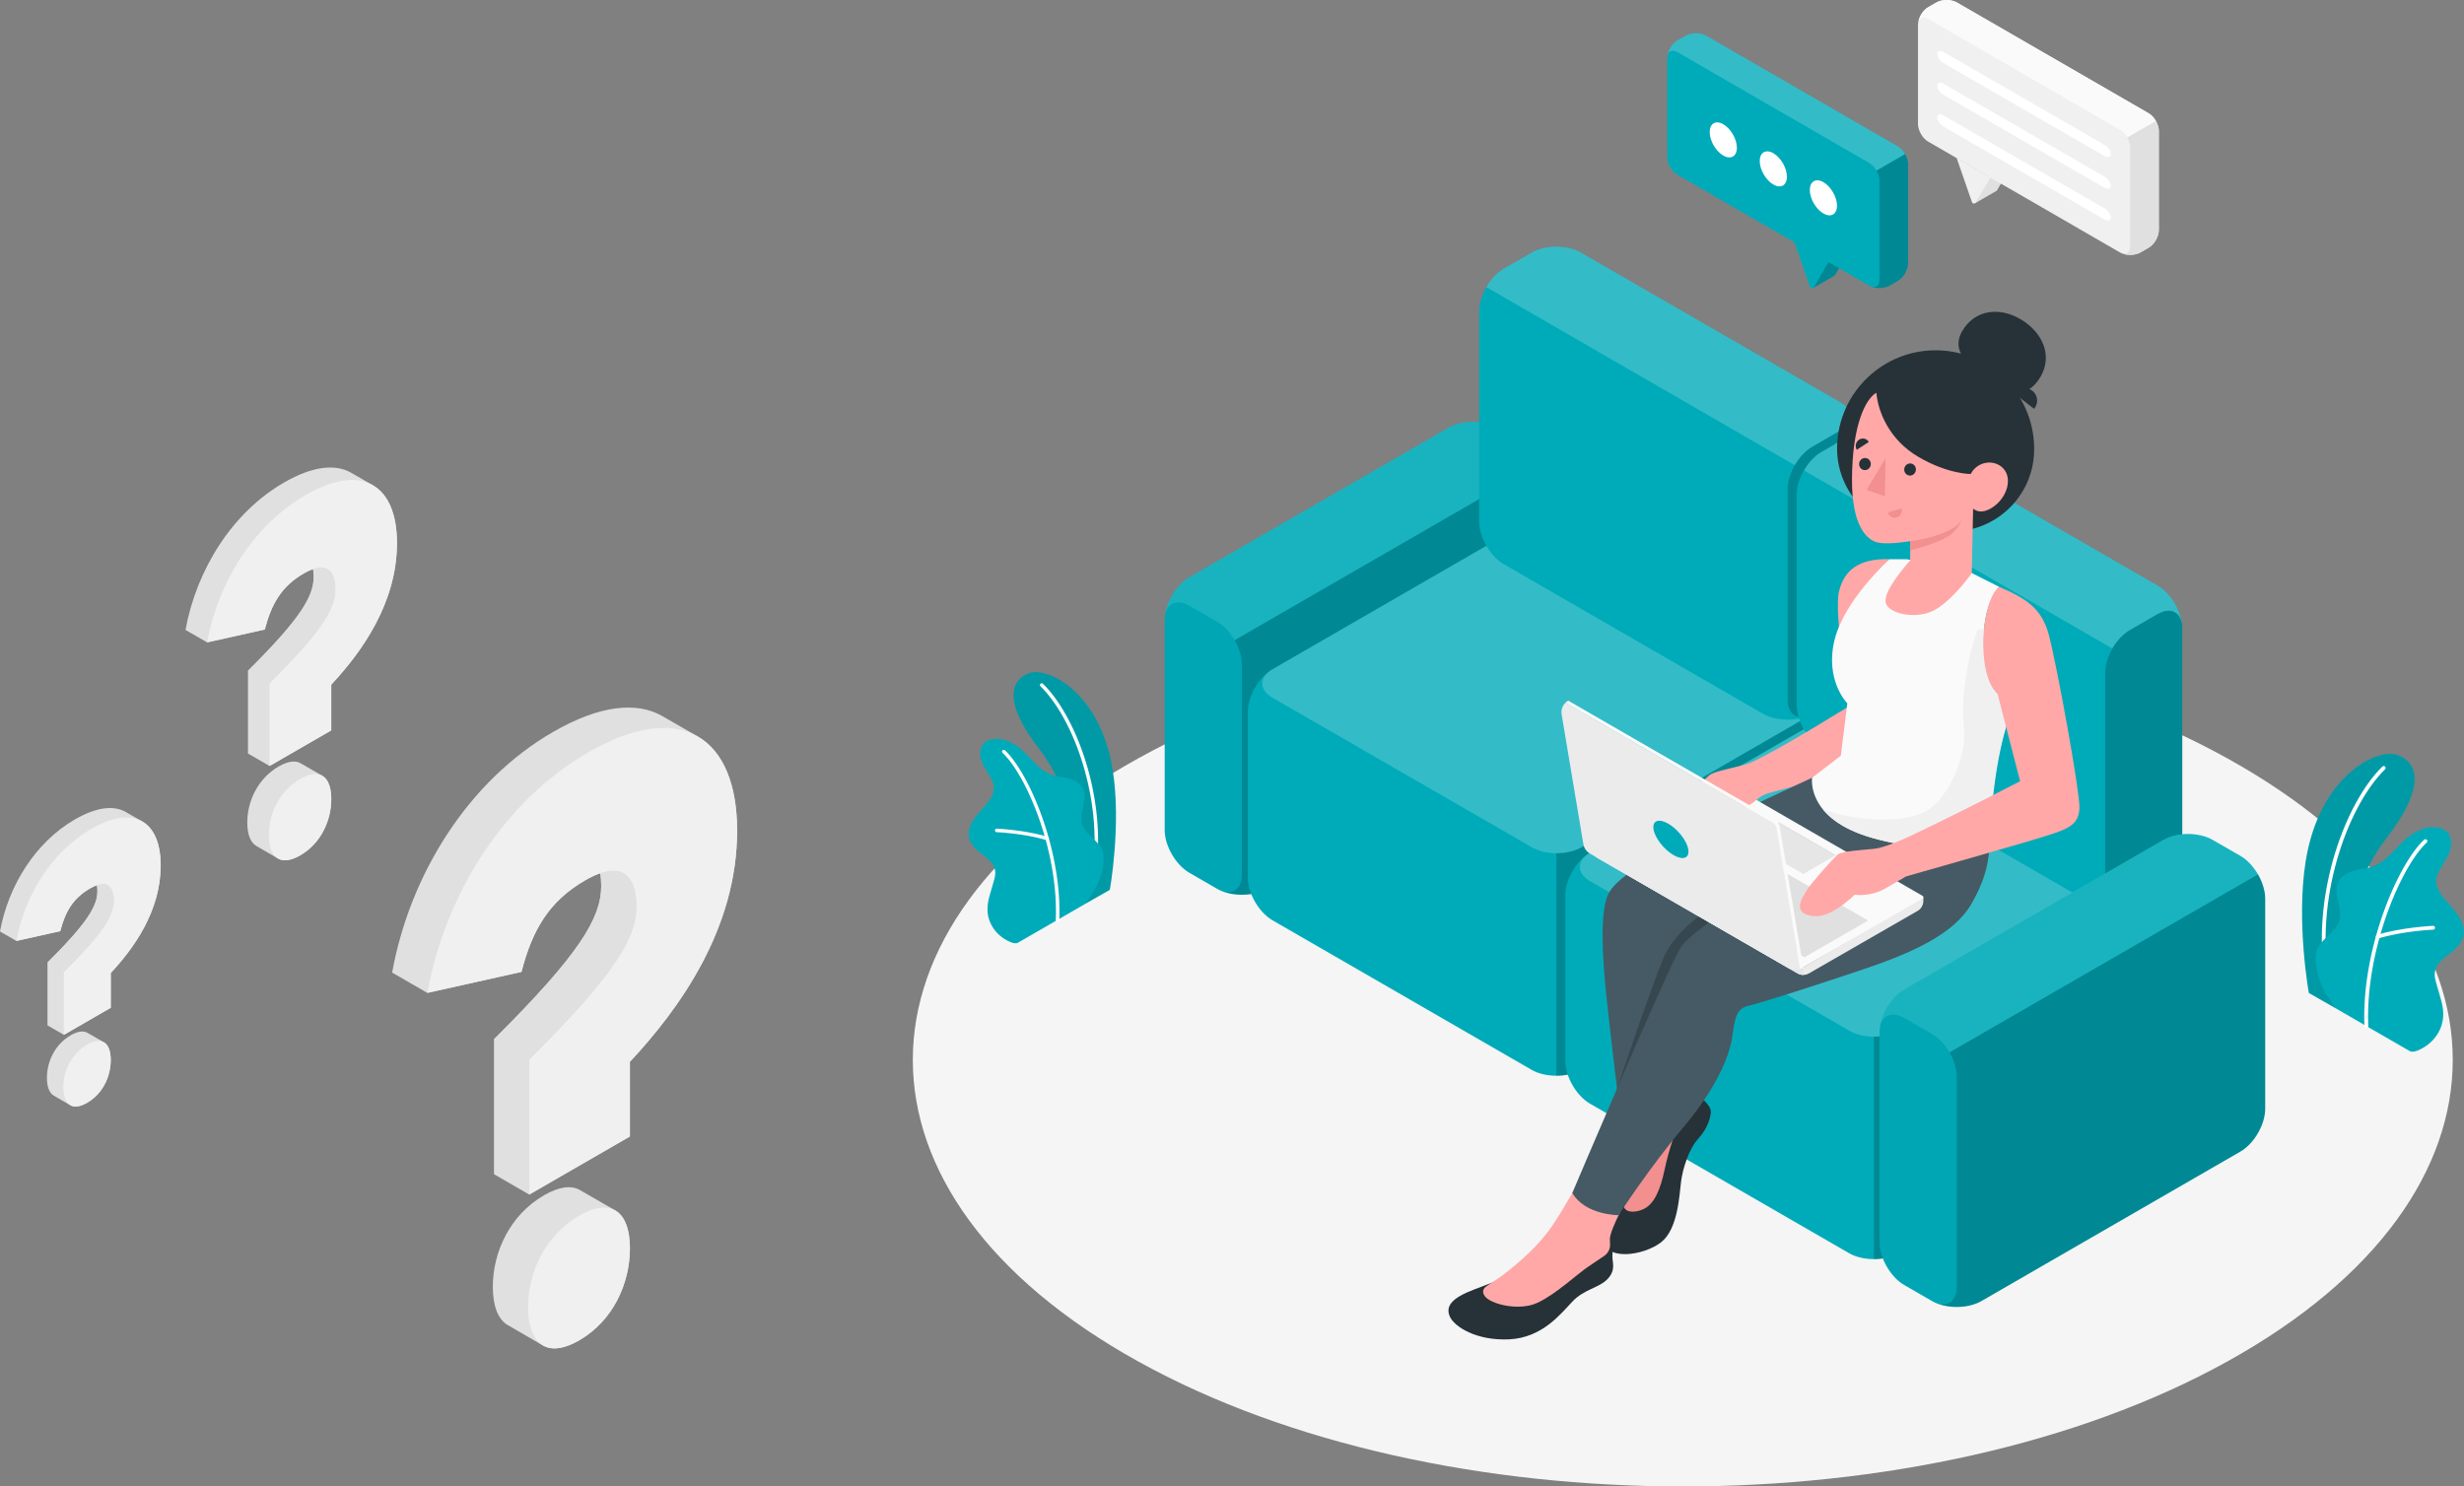 <svg xmlns="http://www.w3.org/2000/svg" viewBox="0 0 648.97 391.58"><rect x="0" y="0" width="648.97" height="391.58" fill="#808080" stroke="none"/><style>.st0{fill:#f5f5f5}.st1{fill:#00abb9}.st2{opacity:.1}.st3{fill:#fff}.st4{opacity:.03}.st5{opacity:.2}.st6,.st7{opacity:.1;fill:#fff}.st7{opacity:.2}.st8{fill:#ffa8a7}.st9{fill:#263238}.st10{fill:#f28f8f}.st11{fill:#455a64}.st12{fill:#37474f}.st13{fill:#fafafa}.st14{fill:#f0f0f0}.st15{fill:#ebebeb}.st16{fill:#e0e0e0}.st17{fill:#e6e6e6}.st18{opacity:.5}</style><g id="Floor"><path id="Floor_25_" class="st0" d="M586.61 358.67c-79.2 43.88-207.6 43.88-286.79 0-79.2-43.88-79.2-115.03 0-158.91 79.2-43.88 207.6-43.88 286.79 0 79.2 43.88 79.2 115.03 0 158.91z"/></g><g id="Plants"><g id="Plants_1_"><g id="Plants_3_"><g id="XMLID_134_"><g id="XMLID_139_"><path id="XMLID_140_" class="st1" d="M615.15 265.6l-7.04-4.02s-3.38-18.61-.85-34.61c3.55-22.49 18.87-30.25 24.43-28.01 5.56 2.24 6.87 8.9-3.18 21.89-5.93 7.67-13.55 23.88-13.36 44.75z"/></g><g id="XMLID_137_" class="st2"><path id="XMLID_138_" d="M615.15 265.6l-7.04-4.02s-3.38-18.61-.85-34.61c3.55-22.49 18.87-30.25 24.43-28.01 5.56 2.24 6.87 8.9-3.18 21.89-5.93 7.67-13.55 23.88-13.36 44.75z"/></g><g id="XMLID_135_"><path id="XMLID_136_" class="st3" d="M612.6 256.67c.02 0 .05 0 .07-.01.27-.04.47-.29.43-.57-2.91-21.06 5.56-44.13 15.07-53.43.2-.19.2-.51.01-.71-.19-.2-.51-.2-.71-.01-9.69 9.47-18.32 32.91-15.36 54.28.03.27.24.45.49.45z"/></g></g><g id="XMLID_127_"><g id="XMLID_132_"><path id="XMLID_133_" class="st1" d="M634.69 276.89c1.11.64 3.41-.76 4.28-1.35 1.5-1.01 2.72-2.44 3.53-4.05.94-1.88 1.18-3.9.88-5.98-.15-1.08-.45-2.13-.76-3.18-.3-1.03-.59-2.06-.89-3.08-.29-1.01-.59-2.06-.45-3.11.27-2.11 2.14-3.59 3.84-4.86 1.88-1.41 3.84-3.27 3.83-5.81-.01-1.96-1.02-3.78-2.24-5.32-1.21-1.54-2.66-2.9-3.75-4.52-.79-1.17-1.41-2.54-1.28-3.95.08-.87.44-1.69.86-2.47.9-1.65 2.08-3.17 2.7-4.94.62-1.78.53-3.99-.86-5.26-1.14-1.04-2.83-1.19-4.37-1.09-1.43.09-2.82.74-4.06 1.43-4.03 2.24-6.33 7.02-10.61 8.74-1.65.67-3.46.81-5.18 1.27-1.72.45-3.47 1.33-4.27 2.92-1.57 3.14 1.34 7 .24 10.33-.98 2.95-3.84 4.07-5.45 6.73-.7 1.16-.87 2.5-.75 3.86.19 2.29.53 3.97 1.63 6.52.91 2.1 3.58 5.87 3.58 5.87.08.08 19.37 11.2 19.55 11.3z"/></g><g id="XMLID_130_"><path id="XMLID_131_" class="st3" d="M623.26 270.8h.01c.28-.01.5-.25.49-.52-.83-19.93 8.56-41.93 15.39-48.33.2-.19.21-.51.02-.71a.504.504 0 0 0-.71-.02c-6.97 6.52-16.55 28.89-15.71 49.1.02.27.24.48.51.48z"/></g><g id="XMLID_128_"><path id="XMLID_129_" class="st3" d="M626.24 247.25c.05 0 .1-.01.15-.02 6.4-1.98 14.38-2.33 14.46-2.33.28-.01.49-.25.48-.52-.01-.28-.22-.5-.52-.48-.08 0-8.19.36-14.72 2.38-.26.08-.41.36-.33.63.07.2.27.34.48.34z"/></g></g></g><g id="Plants_2_"><g id="XMLID_120_"><g id="XMLID_125_"><path id="XMLID_126_" class="st1" d="M285.89 238.07l6.41-3.66s3.07-16.94.78-31.5c-3.23-20.48-17.17-27.54-22.24-25.5-5.06 2.04-6.25 8.1 2.89 19.93 5.4 6.97 12.34 21.73 12.16 40.73z"/></g><g id="XMLID_123_" class="st2"><path id="XMLID_124_" d="M285.89 238.07l6.41-3.66s3.07-16.94.78-31.5c-3.23-20.48-17.17-27.54-22.24-25.5-5.06 2.04-6.25 8.1 2.89 19.93 5.4 6.97 12.34 21.73 12.16 40.73z"/></g><g id="XMLID_121_"><path id="XMLID_122_" class="st3" d="M288.22 229.94h-.06a.453.453 0 0 1-.39-.51c2.65-19.17-5.06-40.17-13.72-48.64a.468.468 0 0 1-.01-.65c.18-.18.47-.18.65-.01 8.82 8.62 16.68 29.96 13.99 49.41a.48.48 0 0 1-.46.4z"/></g></g><g id="XMLID_113_"><g id="XMLID_118_"><path id="XMLID_119_" class="st1" d="M268.11 248.34c-1.01.58-3.1-.69-3.9-1.23a9.607 9.607 0 0 1-3.21-3.69c-.86-1.71-1.07-3.55-.8-5.44.14-.98.41-1.94.69-2.89l.81-2.81c.27-.92.53-1.88.41-2.83-.25-1.92-1.95-3.27-3.5-4.43-1.71-1.28-3.5-2.98-3.49-5.29.01-1.78.93-3.44 2.04-4.84 1.11-1.4 2.42-2.64 3.42-4.11.72-1.06 1.28-2.31 1.16-3.59-.07-.79-.4-1.54-.78-2.24-.82-1.51-1.89-2.88-2.46-4.5-.56-1.62-.48-3.63.78-4.79 1.04-.95 2.58-1.08 3.98-.99 1.3.09 2.56.67 3.7 1.3 3.67 2.04 5.76 6.39 9.66 7.96 1.5.61 3.15.74 4.71 1.15 1.57.41 3.16 1.21 3.89 2.66 1.43 2.86-1.22 6.37-.22 9.41.89 2.68 3.5 3.71 4.96 6.13.64 1.06.79 2.28.68 3.51-.17 2.08-.48 3.61-1.48 5.93-.83 1.92-3.26 5.35-3.26 5.35-.07.06-17.63 10.18-17.79 10.27z"/></g><g id="XMLID_116_"><path id="XMLID_117_" class="st3" d="M278.52 242.8h-.01a.453.453 0 0 1-.44-.48c.76-18.14-7.79-38.17-14.01-43.99a.468.468 0 0 1-.02-.65c.17-.18.46-.19.65-.02 6.34 5.94 15.06 26.3 14.3 44.7-.03.25-.23.44-.47.44z"/></g><g id="XMLID_114_"><path id="XMLID_115_" class="st3" d="M275.8 221.36c-.04 0-.09-.01-.13-.02-5.83-1.8-13.09-2.12-13.17-2.12a.46.46 0 0 1-.44-.48c.01-.25.2-.45.48-.44.07 0 7.45.33 13.4 2.16.24.07.38.33.3.57-.07.21-.25.33-.44.33z"/></g></g></g></g></g><g id="Sofa_1_"><g id="Sofa"><g id="XMLID_3903_"><path id="XMLID_3907_" class="st1" d="M381.51 112.66l-68.25 39.4c-3.59 2.07-6.5 7.11-6.5 11.25v55.36c0 4.14 2.91 9.18 6.5 11.25l7.32 4.23c3.59 2.07 9.4 2.07 12.99 0l68.25-39.4c3.59-2.07 6.5-7.11 6.5-11.25v-55.36c0-4.14-2.91-9.18-6.5-11.25l-7.32-4.22c-3.58-2.08-9.4-2.08-12.99-.01z"/><path id="XMLID_3906_" class="st4" d="M313.26 159.56l7.32 4.23c3.59 2.07 6.5 7.11 6.5 11.25v55.36c0 4.14-2.91 5.82-6.5 3.75l-7.32-4.23c-3.59-2.07-6.5-7.11-6.5-11.25v-55.36c.01-4.14 2.91-5.82 6.5-3.75z"/><path id="XMLID_3905_" class="st5" d="M321.6 234.66c3.6 1.52 8.7 1.38 11.98-.5l68.25-39.42c3.58-2.05 6.5-7.1 6.5-11.25v-55.35c0-2.07-.73-4.37-1.9-6.4l-81.25 46.9c1.17 2.05 1.9 4.35 1.9 6.4v55.38c0 3.71-2.38 5.44-5.48 4.24z"/><path id="XMLID_3904_" class="st6" d="M306.78 163.31c0-4.13 2.9-5.82 6.48-3.75l7.32 4.23c1.8 1.05 3.43 2.83 4.6 4.85l81.25-46.9c-1.17-2.05-2.83-3.8-4.6-4.85l-7.32-4.22c-3.57-2.08-9.4-2.08-13 0l-68.25 39.4c-3.58 2.06-6.48 7.11-6.48 11.24z"/></g><g id="XMLID_3891_"><g id="XMLID_3897_"><path id="XMLID_3901_" class="st1" d="M393.25 142.76l-58.1 33.54c-3.59 2.07-6.5 7.11-6.5 11.25v43.63c0 4.14 2.91 9.18 6.5 11.25l68.25 39.4c3.59 2.07 9.4 2.07 12.99 0l58.1-33.54c3.59-2.07 6.5-7.11 6.5-11.25v-43.63c0-4.14-2.91-9.18-6.5-11.25l-68.25-39.4c-3.59-2.07-9.4-2.07-12.99 0z"/><path id="XMLID_3899_" class="st7" d="M335.15 183.8l68.35 39.42c3.59 2.07 9.4 2.07 12.99 0l58.1-33.54c3.59-2.07 3.59-5.43 0-7.5l-68.35-39.42c-3.59-2.07-9.4-2.07-12.99 0l-58.1 33.54c-3.58 2.07-3.58 5.43 0 7.5z"/><path id="XMLID_3898_" class="st5" d="M409.91 224.77v58.63c2.35 0 4.7-.53 6.48-1.57l58.1-33.53c3.6-2.07 6.5-7.1 6.5-11.25v-43.63c0-3.43-1.98-7.47-4.7-9.93 1.77 2 1.2 4.5-1.7 6.18l-58.07 33.55c-1.84 1.05-4.24 1.58-6.61 1.55z"/></g><g id="XMLID_3892_"><path id="XMLID_3896_" class="st1" d="M484.64 105.94l-68.25-39.4c-3.59-2.07-9.4-2.07-12.99 0l-7.32 4.23c-3.59 2.07-6.5 7.11-6.5 11.25v55.36c0 4.14 2.91 9.18 6.5 11.25l68.25 39.4c3.59 2.07 9.4 2.07 12.99 0l7.32-4.23c3.59-2.07 6.5-7.11 6.5-11.25v-55.36c0-4.14-2.91-9.18-6.5-11.25z"/><path id="XMLID_3916_" class="st7" d="M391.48 75.63l81.25 46.93c1.15-2.05 2.8-3.83 4.6-4.88l7.32-4.23c3.57-2.08 6.48-.4 6.48 3.75 0-4.15-2.9-9.17-6.48-11.25l-68.25-39.4c-3.6-2.08-9.42-2.08-13 0l-7.32 4.22c-1.8 1.03-3.43 2.81-4.6 4.86z"/><path id="XMLID_3894_" class="st5" d="M484.64 113.44l-7.32 4.23c-3.59 2.07-6.5 7.11-6.5 11.25v55.36c0 4.14 2.91 5.82 6.5 3.75l7.32-4.23c3.59-2.07 6.5-7.11 6.5-11.25v-55.36c0-4.14-2.91-5.82-6.5-3.75z"/></g></g><g id="XMLID_3888_"><g id="XMLID_3889_"><path id="XMLID_3885_" class="st1" d="M476.88 191.07l-58.1 33.54c-3.59 2.07-6.5 7.11-6.5 11.25v43.63c0 4.14 2.91 9.18 6.5 11.25l68.25 39.4c3.59 2.07 9.4 2.07 12.99 0l58.1-33.54c3.59-2.07 6.5-7.11 6.5-11.25v-43.63c0-4.14-2.91-9.18-6.5-11.25l-68.25-39.4c-3.59-2.07-9.4-2.07-12.99 0z"/><path id="XMLID_3886_" class="st7" d="M418.78 232.12l68.35 39.42c3.59 2.07 9.4 2.07 12.99 0l58.1-33.54c3.59-2.07 3.59-5.43 0-7.5l-68.35-39.42c-3.59-2.07-9.4-2.07-12.99 0l-58.1 33.54c-3.58 2.07-3.58 5.42 0 7.5z"/><path id="XMLID_3900_" class="st5" d="M493.54 273.09v58.63c2.35 0 4.7-.53 6.48-1.58l58.1-33.52c3.6-2.08 6.5-7.1 6.5-11.25v-43.63c0-3.43-1.98-7.47-4.7-9.92 1.77 2 1.2 4.5-1.7 6.17l-58.07 33.55c-1.84 1.05-4.24 1.57-6.61 1.55z"/></g><g id="XMLID_3887_"><path id="XMLID_3882_" class="st1" d="M568.27 154.26l-68.25-39.4c-3.59-2.07-9.4-2.07-12.99 0l-7.32 4.23c-3.59 2.07-6.5 7.11-6.5 11.25v55.36c0 4.14 2.91 9.18 6.5 11.25l68.25 39.4c3.59 2.07 9.4 2.07 12.99 0l7.32-4.23c3.59-2.07 6.5-7.11 6.5-11.25v-55.36c0-4.14-2.91-9.18-6.5-11.25z"/><path id="XMLID_3881_" class="st5" d="M568.27 161.76l-7.32 4.23c-3.59 2.07-6.5 7.11-6.5 11.25v55.36c0 4.14 2.91 5.82 6.5 3.75l7.32-4.23c3.59-2.07 6.5-7.11 6.5-11.25v-55.36c0-4.14-2.91-5.82-6.5-3.75z"/></g><path id="XMLID_3917_" class="st7" d="M475.13 123.93l81.22 46.9c1.17-2.03 2.83-3.8 4.6-4.85l7.32-4.22c3.58-2.08 6.5-.38 6.5 3.75 0-4.13-2.92-9.18-6.5-11.25l-68.25-39.4c-3.6-2.08-9.4-2.08-13 0l-7.32 4.22c-1.77 1.05-3.4 2.8-4.57 4.85z"/></g><g id="XMLID_3890_"><path id="XMLID_3883_" class="st1" d="M569.79 221.25l-68.25 39.4c-3.59 2.07-6.5 7.11-6.5 11.25v55.36c0 4.14 2.91 9.18 6.5 11.25l7.32 4.23c3.59 2.07 9.4 2.07 12.99 0l68.25-39.4c3.59-2.07 6.5-7.11 6.5-11.25v-55.36c0-4.14-2.91-9.18-6.5-11.25l-7.32-4.22c-3.59-2.08-9.4-2.08-12.99-.01z"/><path id="XMLID_3884_" class="st4" d="M501.54 268.16l7.32 4.23c3.59 2.07 6.5 7.11 6.5 11.25V339c0 4.14-2.91 5.82-6.5 3.75l-7.32-4.23c-3.59-2.07-6.5-7.11-6.5-11.25v-55.36c0-4.15 2.91-5.82 6.5-3.75z"/><path id="XMLID_3895_" class="st5" d="M509.88 343.25c3.6 1.53 8.7 1.38 11.98-.5l68.25-39.42c3.58-2.05 6.5-7.1 6.5-11.25v-55.35c0-2.08-.73-4.38-1.9-6.4l-81.25 46.9c1.17 2.05 1.9 4.35 1.9 6.4V339c-.01 3.73-2.38 5.45-5.48 4.25z"/><path id="XMLID_3893_" class="st6" d="M495.05 271.9c0-4.13 2.9-5.83 6.48-3.75l7.32 4.23c1.8 1.05 3.43 2.82 4.6 4.85l81.25-46.9c-1.17-2.05-2.83-3.8-4.6-4.85l-7.32-4.23c-3.57-2.07-9.4-2.07-13 0l-68.25 39.4c-3.58 2.08-6.48 7.13-6.48 11.25z"/></g></g></g><g id="Character"><g id="Character_1_"><g id="XMLID_49_"><path id="XMLID_84_" class="st8" d="M497.66 147.32c-7.8-.26-11.98 2.69-13.33 8.63-1.35 5.94 2.83 30.01 2.83 30.01-12.21 7.49-20.54 12.4-26.32 15.06-4.55 2.1-17.98 13.23-18.16 15.94-.18 2.71 5.26-1.89 8.63-4.13 3.37-2.25 7.41-2 14.12-3.79 6.71-1.8 30.58-7.9 33.92-11.08 3.35-3.18-1.69-50.64-1.69-50.64z"/><g id="XMLID_50_"><g id="XMLID_73_"><g id="XMLID_81_"><path id="XMLID_83_" class="st9" d="M448.77 289.83c.91.95 1.94 2.05 1.83 3.25-.12 1.19-.73 4.07-3.23 6.78-2.51 2.71-4.15 7.88-4.61 11.39-.46 3.51-.78 12.46-5.23 15.98-4.45 3.52-15.24 5.29-15.25-1.24s12.88-31.62 12.88-31.62l13.61-4.54z"/><path id="XMLID_82_" class="st10" d="M442.79 294.03c-1.27 3.28-3.25 8.78-4.35 14.02-1.1 5.24-2.65 8.92-5.32 10.34-2.67 1.41-6.66 1.15-5.16-2.4s7.2-21.62 7.2-21.62l7.63-.34z"/></g><path id="XMLID_80_" class="st11" d="M477.28 204.88s-21.22 9.71-31.53 15.25c-10.32 5.54-20.13 10.96-22.18 15.43-2.17 4.72-1.61 15.96-.48 26.77 1.13 10.81 3.5 30.24 3.5 30.24l30.22-45.29 30.36-20.06-9.89-22.34z"/><path id="XMLID_79_" class="st12" d="M478.24 225.54l-.95-2.26s-17.54 10.13-23.63 13.91c-6.09 3.77-12.6 8.38-15.58 15.32-2.98 6.93-12.24 34.39-12.24 34.39l21.3-38.15 31.1-23.21z"/><g id="XMLID_75_"><path id="XMLID_78_" class="st9" d="M424 326.48c.87.58.76 2.74.67 4.32-.09 1.58 1.06 3.66-1.24 6.1-2.3 2.44-6.18 2.66-9.31 5.99-3.14 3.33-7.95 9.49-16.58 9.93-8.63.44-14.55-3.32-15.71-6.06-1.16-2.73.61-4.86 6.43-7.07 6.18-2.34 7.94-3.03 7.94-3.03l27.8-10.18z"/><path id="XMLID_77_" class="st8" d="M417.76 307.89s-5.81 10.51-9.08 15.24c-3.26 4.73-7.91 8.97-12.92 12.81-1.09.84-3.49 2.31-4.38 2.99-.79.6-1.07 1.43-.34 2.49 1.44 2.09 8.99 4.08 13.93 1.76 4.94-2.32 10.4-7.55 13.48-9.6 1.54-1.03 3-2.01 4.07-2.74 1.02-.7 1.61-1.88 1.54-3.12-.02-.35-.04-.76-.05-1.24-.08-2.59 5.27-12.03 5.27-12.03l-11.52-6.56z"/><path id="XMLID_76_" class="st11" d="M524.23 216.86c-.09 8.63-.52 13.44-5.04 21.31-4.52 7.87-15.56 12.85-28.59 17.23-10.78 3.62-26.64 8.79-29.78 9.47-3.14.68-3.8 2.36-4.53 7.93-.73 5.57-4.48 14.16-12.9 24.14-8.89 10.54-17.11 23.18-17.11 23.18s-8.8 0-12.16-5.86c0 0 24.49-57.77 28.41-64.43 3.92-6.67 35.69-24.28 35.69-24.28s-.53-11.95-.96-20.66l46.97 11.97z"/></g><path id="XMLID_74_" class="st12" d="M473.74 216.97s2.25 5.19 4.5 8.57l-1.94 1.09s-2.53-4.79-2.56-9.66z"/></g><path id="XMLID_72_" class="st13" d="M518.89 150.74l7.64 3.85s-5.27 5.3-3.83 18.32c1.02 9.22 3.09 10 7.77 12.61-6.23 14.15-6.31 35-6.31 35s-11 5.9-31.03.22c-17.59-4.99-15.85-15.85-15.85-15.85l7.56-5.83 1.71-13.78s-5.96-5.99-3.38-16.64c2.59-10.65 14.48-21.31 14.48-21.31h4.64l16.6 3.41z"/><path id="XMLID_71_" class="st14" d="M480.12 213.2c8.94 3.35 22.5 3.87 27.96.01 5.46-3.86 10.07-14.54 9.18-21.45-.89-6.91.87-18.71 3.58-25.72l1.78-.5c-.2 2.18-.22 4.63.08 7.36 1.02 9.22 3.08 10 7.77 12.61-5.85 13.81-6.31 35-6.31 35s-11.01 5.9-31.03.22c-5.69-1.61-10.27-4.11-13.01-7.53z"/><g id="XMLID_51_"><g id="XMLID_67_"><path id="XMLID_70_" class="st9" d="M504.92 139.77l8.59.23c11.96.33 21.92-9.1 22.24-21.06.39-14.33-10.91-26.26-25.24-26.65-14.33-.39-26.26 10.91-26.65 25.24-.33 11.95 9.1 21.91 21.06 22.24z"/><path id="XMLID_69_" class="st9" d="M517.37 86.34c-3.83 5.37.01 9.19 5.39 13.02 5.37 3.83 10.23 6.22 14.06.85s1.93-11.51-3.44-15.34-12.18-3.9-16.01 1.47z"/><path id="XMLID_68_" class="st9" d="M530.34 103.52l5.4 4.19c1.23-1.48 1.02-3.62-.47-4.78-1.5-1.15-3.71-.89-4.93.59z"/></g><g id="XMLID_52_"><g id="XMLID_65_"><path id="XMLID_66_" class="st8" d="M494.2 103.47c-2.78 1.54-6.36 8.35-6.42 22.81-.05 12.26 3.84 15.39 5.81 16.31 1.97.93 5.83.5 9.58-.02l-.07 5.07s-6.74 7.37-6.5 10.75c.23 3.38 8.62 5.13 13.54 1.97s9.18-9.39 9.18-9.39l.36-16.99s2.14 2.2 5.96-.96c3.15-2.61 4.31-7.12 1.98-9.62-2.33-2.5-6.79-1.96-8.58 1.47 0 0-5.97.06-13.79-4.52-7.81-4.57-10.65-12.12-11.05-16.88z"/></g><g id="XMLID_63_"><path id="XMLID_64_" class="st9" d="M501.54 123.57c-.07.88.56 1.65 1.41 1.71.85.06 1.59-.6 1.66-1.48.07-.88-.56-1.65-1.41-1.71-.85-.06-1.59.6-1.66 1.48z"/></g><g id="XMLID_61_"><path id="XMLID_62_" class="st10" d="M500.84 133.94l-3.61 1.04c.27 1.03 1.3 1.63 2.29 1.35 1-.29 1.59-1.36 1.32-2.39z"/></g><g id="XMLID_59_"><path id="XMLID_60_" class="st9" d="M489.04 118.5l3.17-2.08c-.54-.91-1.7-1.17-2.57-.6-.88.58-1.14 1.77-.6 2.68z"/></g><g id="XMLID_57_"><path id="XMLID_58_" class="st9" d="M489.66 122.13c-.07.88.56 1.65 1.41 1.71.85.06 1.59-.6 1.66-1.48.07-.88-.56-1.65-1.41-1.71-.85-.06-1.59.6-1.66 1.48z"/></g><g id="XMLID_55_"><path id="XMLID_56_" class="st10" d="M496.63 120.68l-.18 10.03-4.84-1.64z"/></g><g id="XMLID_53_"><path id="XMLID_54_" class="st10" d="M503.17 142.57c3.95-.41 12.12-2.52 13.47-5.69 0 0-.48 2-2.95 4.01-2.48 2.01-10.58 4.13-10.58 4.13l.06-2.45z"/></g></g></g></g></g><g id="XMLID_25_"><g id="XMLID_26_"><g id="XMLID_47_"><path id="XMLID_48_" class="st15" d="M506.57 236.29v1.06c0 1.07-.57 2.07-1.5 2.6l-28.62 16.47c-.46.27-.98.4-1.5.4s-1.04-.13-1.5-.4l-52.51-30.31c-.93-.54-1.5-1.53-1.5-2.6v-.73l55.51 32.05 31.62-18.54z"/></g><g id="XMLID_45_"><path id="XMLID_46_" class="st13" d="M419.44 222.78l31.13-17.97c.55-.32 1.24-.32 1.79 0L506.37 236c.27.15.27.54 0 .69l-31.42 18.15-55.51-32.06z"/></g><g id="XMLID_43_"><path id="XMLID_44_" class="st8" d="M465.44 209.04c-2.56.98-2.46 1.74-4.55 2.92-3.87 2.2-6.38 1.76-6.38 1.76s-1.89 1.81-3.66 3.02c-2.74 1.88-5.48 3.32-8.85 2.26-3.69-1.17-1.09-4.82 0-6.62 1.09-1.8 7.04-7.07 8.2-8.15 1.17-1.08 6.21-1.82 10.64-3.21l4.6 8.02z"/></g><g id="XMLID_41_"><path id="XMLID_42_" class="st16" d="M475.24 252.18l16.79-9.68-49.1-28.35-16.88 9.63z"/></g><g id="XMLID_39_"><path id="XMLID_40_" class="st16" d="M483.49 225.24l-.31.18-8.23 4.75-14.64-8.45-.3-.17 8.54-4.93z"/></g><g id="XMLID_37_"><path id="XMLID_38_" class="st17" d="M483.18 225.42l-8.23 4.75-14.64-8.45 8.24-4.75z"/></g><g id="XMLID_35_"><path id="XMLID_36_" class="st15" d="M474.95 254.82v2c-.52 0-1.04-.13-1.5-.4l-52.51-30.31c-.93-.54-1.5-1.53-1.5-2.6v-.73l55.51 32.04z"/></g><g id="XMLID_33_" class="st18"><path id="XMLID_34_" class="st16" d="M474.95 254.82v2c-.52 0-1.04-.13-1.5-.4l-52.51-30.31c-.93-.54-1.5-1.53-1.5-2.6v-.73l55.51 32.04z"/></g><g id="XMLID_31_"><path id="XMLID_32_" class="st15" d="M474.1 255.27c-.99.38-2.12.31-3.06-.24l-52.28-30.18a3.558 3.558 0 0 1-1.73-2.49l-5.72-34.13c-.03-.19-.05-.39-.05-.58 0-.95.38-1.86 1.05-2.53l54.32 31.37a2.63 2.63 0 0 1 1.28 1.84l6.19 36.94z"/></g><g id="XMLID_29_"><path id="XMLID_30_" class="st13" d="M474.95 254.83l-.36.2c-.16.09-.32.17-.49.24l-6.19-36.93a2.63 2.63 0 0 0-1.28-1.84l-54.32-31.37c.21-.21.46-.39.73-.55L467.48 216a2.63 2.63 0 0 1 1.28 1.84l6.19 36.99z"/></g><g id="XMLID_27_"><path id="XMLID_28_" class="st1" d="M444.66 223.76c-.38-2.28-2.74-5.32-5.27-6.78-2.53-1.46-4.26-.79-3.88 1.5.38 2.28 2.74 5.32 5.27 6.78 2.53 1.46 4.26.79 3.88-1.5z"/></g></g></g><g id="XMLID_23_"><path id="XMLID_24_" class="st8" d="M501.98 230.89c6.67-1.94 30.55-8.63 37.8-10.97 5.05-1.63 7.78-2.79 7.91-7.16.12-4.06-5.89-37.32-8.07-45.51-1.91-7.19-6.18-9.65-13.09-12.66-4.78 3.78-6.14 23.04-.43 28.1 2.13 8.45 5.96 23.1 5.96 23.1s-13.57 7.05-23.28 11.73c-4.84 2.33-11.4 5.67-15.26 6.09-3.06.33-8.49.54-9.66 1.62s-6.79 7.34-7.88 9.13c-1.09 1.8-3.69 5.45 0 6.62 3.37 1.07 6.12-.38 8.85-2.26 1.76-1.21 3.66-3.02 3.66-3.02s4.04.63 7.91-1.57c2.1-1.18 5.58-3.24 5.58-3.24z"/></g></g></g><g id="Speach_Bubbles"><g id="Speach_Bubble_1_"><g id="XMLID_1059_"><g id="XMLID_1064_"><path id="XMLID_3697_" class="st16" d="M520.2 53.54l3.63-6.82-2.92-8.43v-5.16l8.94 5.16v5.16l-3.84 6.65c-.07.11-.16.19-.26.23l-5.55 3.21z"/><path id="XMLID_3693_" class="st14" d="M524.24 46.7l-3.83 6.64c-.24.42-.88.36-1.04-.1l-4.05-11.7 8.92 5.16z"/><path id="XMLID_3641_" class="st14" d="M505.16 6.54c0-1.71 1.2-3.79 2.68-4.64l2.18-1.26c1.48-.85 3.88-.85 5.36 0l50.53 29.2c1.48.85 2.68 2.93 2.68 4.64v26.13c0 1.71-1.2 3.79-2.68 4.64l-2.18 1.26c-1.48.85-3.88.85-5.36 0l-10.76-6.22-8.92-5.16-30.85-17.82c-1.48-.85-2.68-2.93-2.68-4.64V6.54z"/><path id="XMLID_3387_" class="st16" d="M568.59 60.61c0 1.71-1.2 3.79-2.68 4.64l-2.18 1.26c-1.34.77-3.42.84-4.9.22 1.26.48 2.22-.23 2.22-1.76V38.84c0-.85-.3-1.8-.78-2.64l7.54-4.35c.48.84.78 1.79.78 2.64v26.12z"/><g id="XMLID_1065_"><path id="XMLID_3386_" class="st13" d="M505.25 5.78c.31-1.14 1.35-1.5 2.59-.79l50.54 29.2c.74.42 1.41 1.15 1.89 2l7.54-4.35c-.49-.85-1.15-1.58-1.89-2L515.39.64c-1.49-.85-3.89-.85-5.36 0l-2.19 1.26c-1.27.73-2.33 2.35-2.59 3.88z"/></g></g></g><path id="XMLID_1058_" class="st3" d="M554.33 38.2l-42.47-24.52c-.9-.52-1.62-.28-1.62.53s.73 1.89 1.62 2.4l42.47 24.52c.9.52 1.62.28 1.62-.53s-.72-1.89-1.62-2.4z"/><path id="XMLID_1061_" class="st3" d="M554.33 46.56l-42.47-24.52c-.9-.52-1.62-.28-1.62.53s.73 1.89 1.62 2.4l42.47 24.52c.9.52 1.62.28 1.62-.53s-.72-1.89-1.62-2.4z"/><path id="XMLID_1062_" class="st3" d="M554.33 54.92L511.86 30.4c-.9-.52-1.62-.28-1.62.53s.73 1.89 1.62 2.4l42.47 24.52c.9.52 1.62.28 1.62-.53s-.72-1.89-1.62-2.4z"/></g><g id="Speach_Bubble"><g id="XMLID_16777_"><path id="XMLID_16785_" class="st1" d="M477.53 75.88l3.63-6.82-2.92-8.43v-5.16l8.94 5.16v5.16l-3.84 6.65c-.07.11-.16.19-.26.23l-5.55 3.21z"/><path id="XMLID_1056_" class="st5" d="M477.53 75.88l3.63-6.82-2.92-8.43v-5.16l8.94 5.16v5.16l-3.84 6.65c-.07.11-.16.19-.26.23l-5.55 3.21z"/><path id="XMLID_1057_" class="st1" d="M439.12 15.28c0-1.71 1.2-3.79 2.68-4.64l2.18-1.26c1.48-.85 3.88-.85 5.36 0l50.53 29.2c1.48.85 2.68 2.93 2.68 4.64v26.13c0 1.71-1.2 3.79-2.68 4.64l-2.18 1.26c-1.48.85-3.88.85-5.36 0l-10.76-6.22-3.83 6.64c-.24.42-.88.36-1.04-.1l-4.05-11.7-30.85-17.82c-1.48-.85-2.68-2.93-2.68-4.64V15.28z"/><path id="XMLID_16782_" class="st5" d="M502.55 69.35c0 1.71-1.2 3.79-2.68 4.64l-2.18 1.26c-1.34.77-3.42.84-4.9.22 1.26.48 2.22-.23 2.22-1.76V47.58c0-.85-.3-1.8-.78-2.64l7.54-4.35c.48.84.78 1.79.78 2.64v26.12z"/><g id="XMLID_1055_"><path id="XMLID_3382_" class="st7" d="M439.2 14.52c.31-1.14 1.35-1.5 2.59-.79l50.54 29.2c.74.42 1.41 1.15 1.89 2l7.54-4.35c-.49-.85-1.15-1.58-1.89-2l-50.53-29.2c-1.49-.85-3.89-.85-5.36 0l-2.19 1.26c-1.26.73-2.32 2.35-2.59 3.88z"/></g></g><g id="XMLID_16774_"><path id="XMLID_16773_" class="st3" d="M480.25 47.99c1.97 1.14 3.58 3.91 3.58 6.19 0 2.28-1.6 3.2-3.58 2.06-1.97-1.14-3.58-3.91-3.58-6.19 0-2.28 1.6-3.2 3.58-2.06z"/><path id="XMLID_16775_" class="st3" d="M467.06 40.36c1.97 1.14 3.58 3.91 3.58 6.19 0 2.28-1.6 3.2-3.58 2.06-1.97-1.14-3.58-3.91-3.58-6.19.01-2.27 1.61-3.2 3.58-2.06z"/><path id="XMLID_16776_" class="st3" d="M453.88 32.73c1.97 1.14 3.58 3.91 3.58 6.19 0 2.28-1.6 3.2-3.58 2.06-1.97-1.14-3.58-3.91-3.58-6.19 0-2.27 1.6-3.2 3.58-2.06z"/></g></g><g id="Question_Mark_2_"><path id="XMLID_15_" class="st16" d="M27.39 274.58l-4.34-2.5c-1.03-.6-2.51-.46-4.41.63-4.17 2.4-6.28 6.94-6.28 11.23 0 2.27.6 3.95 1.78 4.67l4.34 2.52c1.04.63 2.54.5 4.49-.62 4.17-2.4 6.21-7 6.21-11.28-.01-2.3-.61-3.96-1.79-4.65z"/><path id="XMLID_14_" class="st16" d="M37.55 216.45l-4.42-2.54c-3.12-1.79-7.66-1.36-13.4 1.95C9.35 221.85 2.19 233.3 0 245.38l4.32 2.49 11.55-2.57c1.32-5.05 3.29-8.62 7.82-11.24.68-.39 1.29-.67 1.84-.86.09.48.13 1.01.13 1.56 0 3.9-2.63 8.34-13.15 18.8v16.56l4.32 2.49 12.35-7.13v-9.16c6.14-6.56 13.15-16.36 13.15-28.35-.01-5.63-1.67-9.69-4.78-11.52z"/><path id="XMLID_13_" class="st14" d="M16.82 256.05c10.52-10.46 13.15-14.9 13.15-18.8 0-3.41-1.53-5.93-6.28-3.19-4.53 2.62-6.5 6.19-7.82 11.24l-11.55 2.57c2.19-12.08 9.35-23.52 19.73-29.52 11.55-6.67 18.27-1.68 18.27 9.62 0 11.98-7.02 21.78-13.15 28.35v9.16l-12.35 7.13v-16.56z"/><path id="XMLID_12_" class="st14" d="M16.67 286.43c0-4.29 2.12-8.82 6.28-11.23 4.09-2.36 6.21-.27 6.21 4.01 0 4.29-2.05 8.88-6.21 11.28-4.16 2.42-6.28.23-6.28-4.06z"/><path id="XMLID_6_" class="st16" d="M29.97 237.25c0 3.9-2.63 8.34-13.15 18.8l-4.32-2.49c10.52-10.46 13.15-14.9 13.15-18.8 0-.55-.04-1.07-.12-1.56 3.31-1.14 4.44 1.13 4.44 4.05z"/></g><g id="Question_Mark_1_"><path id="XMLID_5_" class="st16" d="M84.91 204.37l-5.71-3.29c-1.36-.79-3.3-.61-5.8.83-5.48 3.16-8.27 9.13-8.27 14.78 0 2.99.79 5.2 2.34 6.14l5.71 3.31c1.37.83 3.35.66 5.91-.82 5.48-3.16 8.17-9.21 8.17-14.85-.01-3-.8-5.19-2.35-6.1z"/><path id="XMLID_4_" class="st16" d="M98.28 127.87l-5.81-3.34c-4.11-2.35-10.09-1.79-17.64 2.57-13.66 7.88-23.08 22.94-25.97 38.84l5.68 3.28 15.2-3.39c1.73-6.64 4.33-11.35 10.29-14.79.89-.51 1.69-.88 2.42-1.13.11.64.17 1.33.17 2.05 0 5.13-3.46 10.97-17.31 24.74v21.8l5.68 3.28 16.25-9.38v-12.05c8.08-8.64 17.31-21.53 17.31-37.31.01-7.42-2.17-12.76-6.27-15.17z"/><path id="XMLID_3_" class="st14" d="M71 179.99c13.85-13.77 17.31-19.61 17.31-24.74 0-4.49-2.02-7.81-8.27-4.2-5.96 3.44-8.56 8.15-10.29 14.79l-15.2 3.39c2.89-15.9 12.31-30.96 25.97-38.84 15.19-8.77 24.04-2.21 24.04 12.66 0 15.77-9.23 28.67-17.31 37.31v12.05L71 201.79v-21.8z"/><path id="XMLID_2_" class="st14" d="M70.81 219.97c0-5.64 2.79-11.61 8.27-14.78 5.39-3.11 8.17-.36 8.17 5.28 0 5.64-2.69 11.68-8.17 14.85s-8.27.29-8.27-5.35z"/><path id="XMLID_1_" class="st16" d="M88.31 155.25c0 5.13-3.46 10.97-17.31 24.74l-5.68-3.28c13.85-13.77 17.3-19.61 17.3-24.74 0-.72-.05-1.41-.16-2.05 4.37-1.51 5.85 1.48 5.85 5.33z"/></g><g id="Question_Mark_3_"><path id="XMLID_11_" class="st16" d="M162.08 318.88l-9.32-5.37c-2.22-1.29-5.39-1-9.47 1.36-8.94 5.16-13.49 14.9-13.49 24.11 0 4.88 1.29 8.48 3.82 10.02l9.31 5.4c2.24 1.35 5.46 1.08 9.64-1.33 8.94-5.16 13.34-15.02 13.34-24.23 0-4.9-1.29-8.47-3.83-9.96z"/><path id="XMLID_10_" class="st16" d="M183.9 194.08l-9.48-5.45c-6.7-3.84-16.45-2.92-28.77 4.2-22.28 12.86-37.66 37.43-42.37 63.37l9.27 5.36 24.79-5.53c2.82-10.84 7.06-18.51 16.79-24.13 1.45-.84 2.76-1.44 3.95-1.85.19 1.04.27 2.17.27 3.35 0 8.37-5.65 17.9-28.24 40.36v35.56l9.27 5.36 26.52-15.31V279.7c13.18-14.09 28.24-35.13 28.24-60.87.01-12.11-3.56-20.82-10.24-24.75z"/><path id="XMLID_9_" class="st14" d="M139.39 279.11c22.59-22.46 28.24-32 28.24-40.36 0-7.32-3.29-12.74-13.49-6.85-9.73 5.62-13.96 13.29-16.79 24.13l-24.79 5.53c4.71-25.94 20.08-50.51 42.37-63.37 24.79-14.31 39.22-3.61 39.22 20.66 0 25.73-15.06 46.77-28.24 60.87v19.67l-26.52 15.31v-35.59z"/><path id="XMLID_8_" class="st14" d="M139.08 344.34c0-9.21 4.55-18.94 13.49-24.11 8.79-5.07 13.34-.59 13.34 8.62 0 9.21-4.39 19.06-13.34 24.23-8.94 5.16-13.49.46-13.49-8.74z"/><path id="XMLID_7_" class="st16" d="M167.63 238.75c0 8.37-5.65 17.9-28.24 40.37l-9.27-5.35c22.59-22.47 28.23-32 28.23-40.37 0-1.18-.08-2.31-.26-3.34 7.12-2.47 9.54 2.41 9.54 8.69z"/></g></g></svg>
